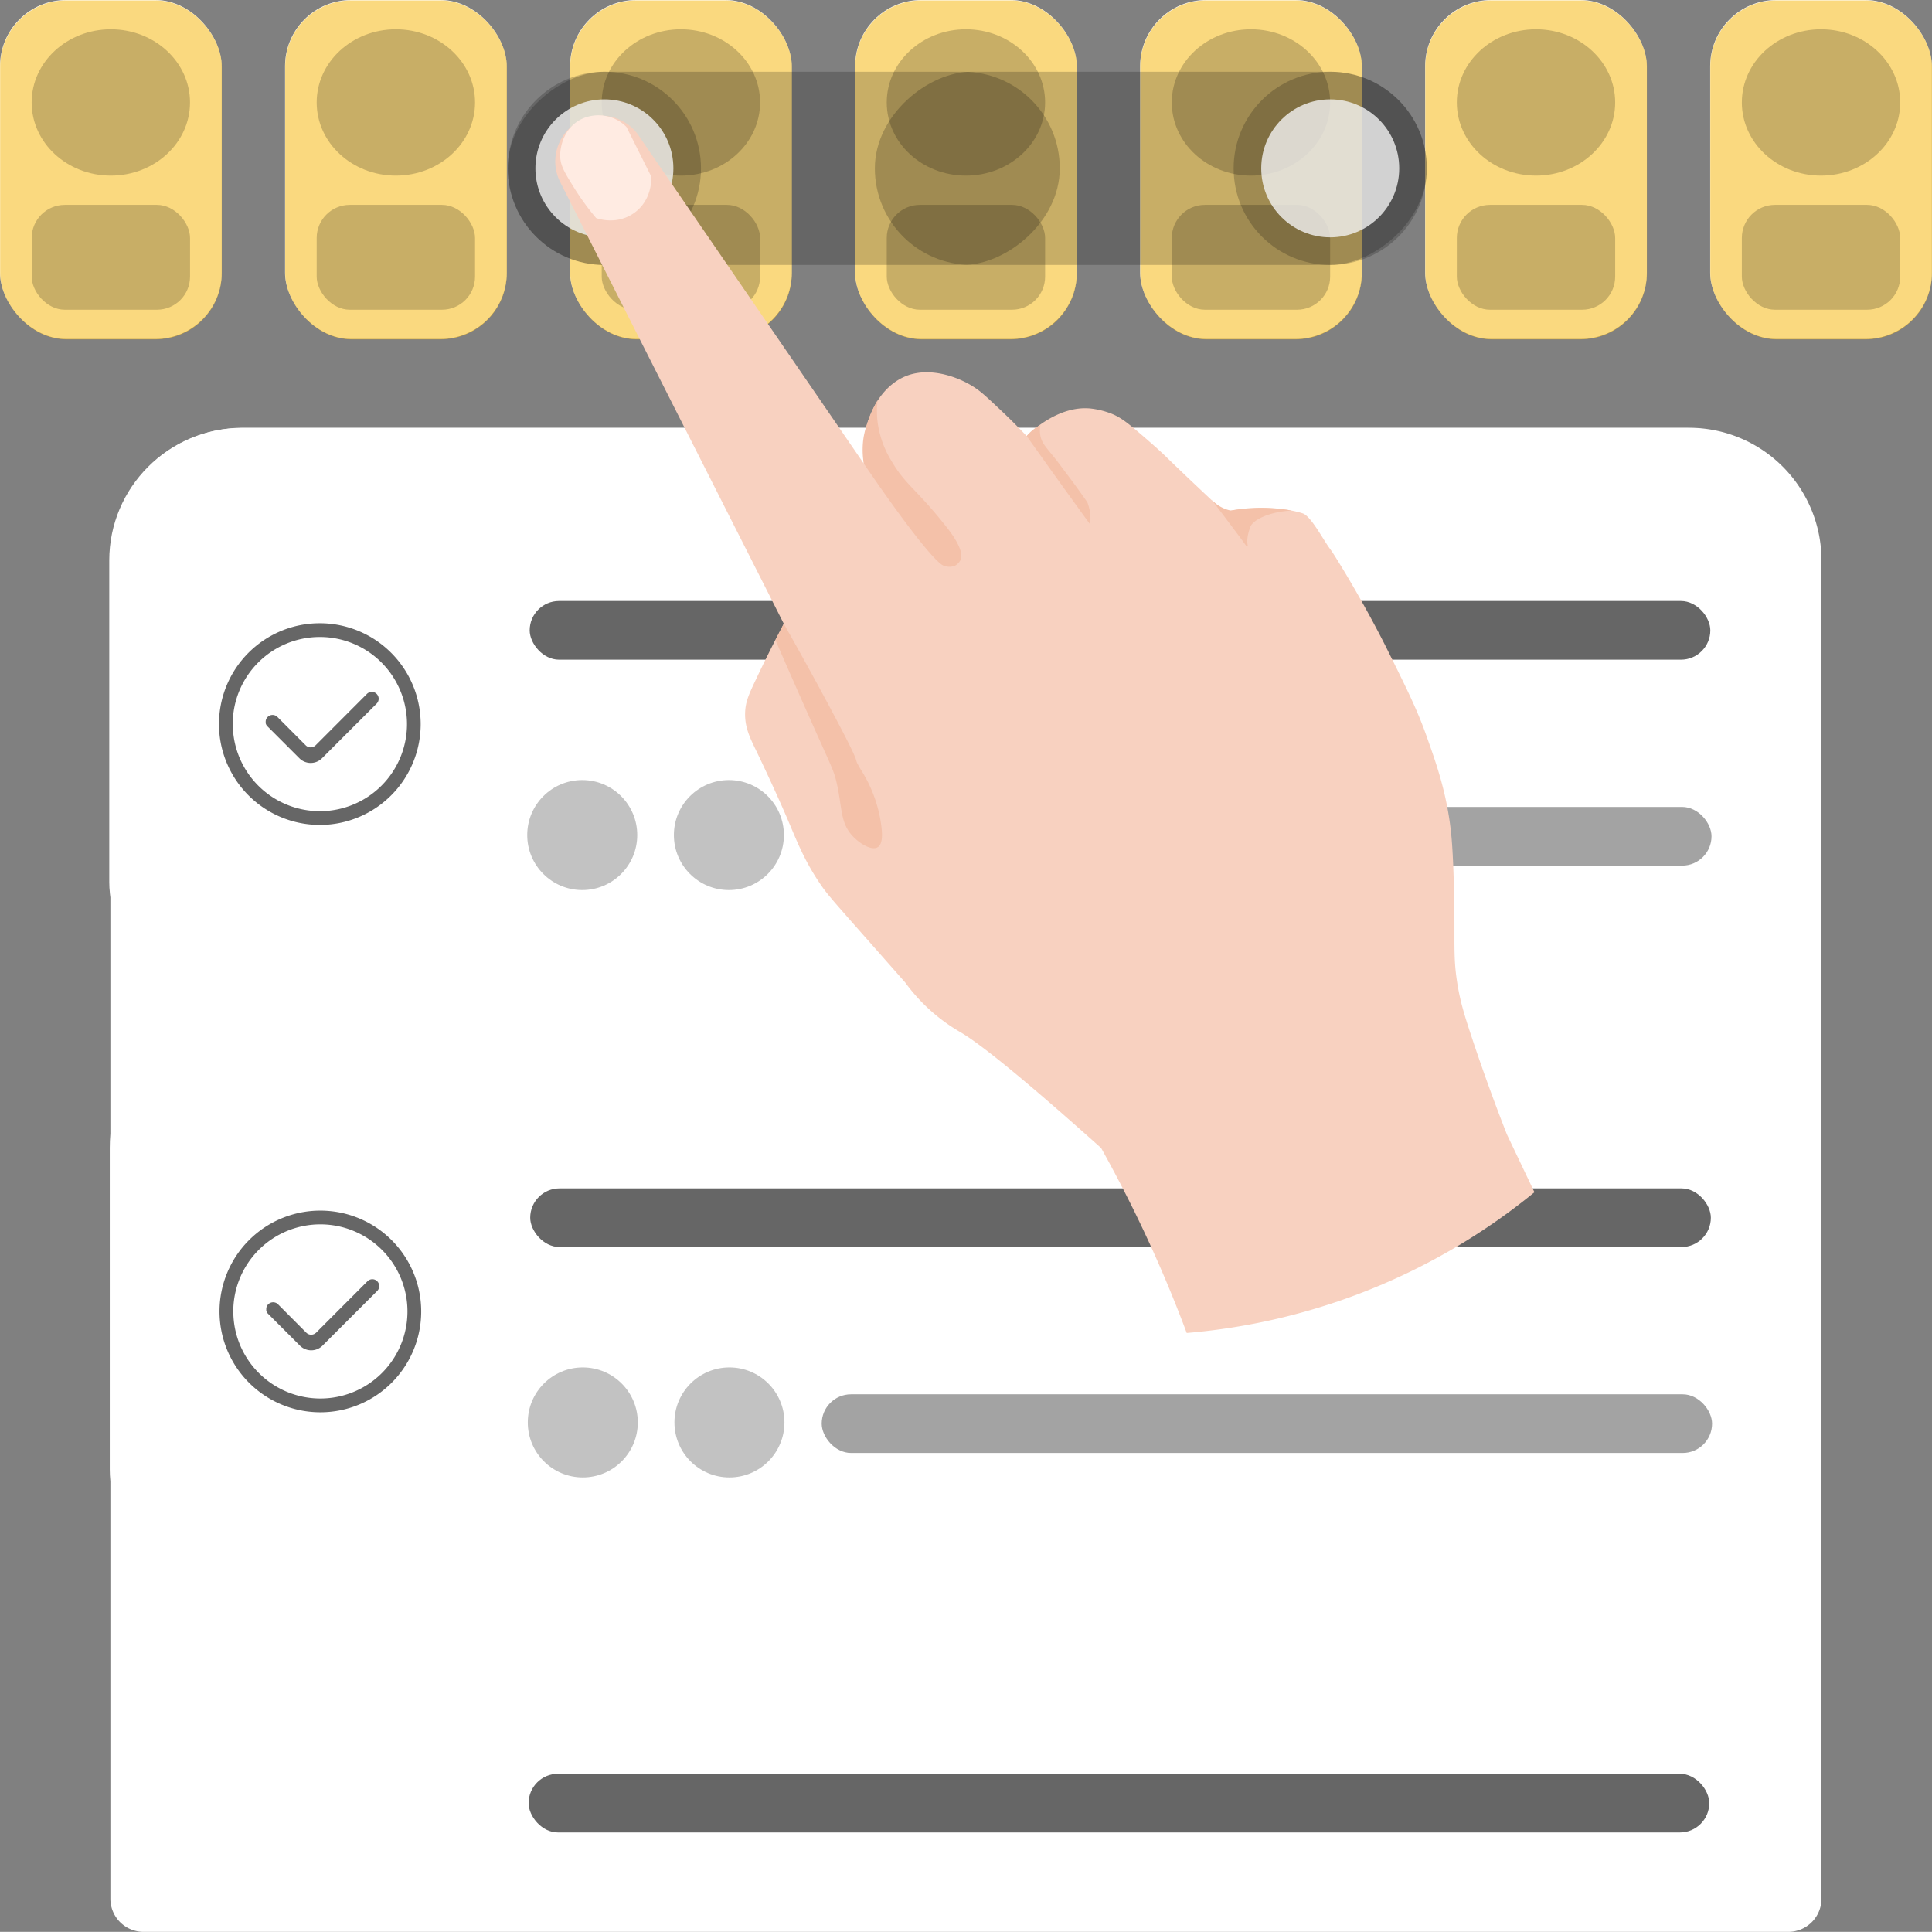 <svg xmlns="http://www.w3.org/2000/svg"
     xmlns:xlink="http://www.w3.org/1999/xlink"
     viewBox="0 0 700.05 700">
    <rect x="0" y="0" width="700.05" height="700" fill="#808080" stroke="none"/>
    <defs>
        <style>
            .a{fill:#fff;}.b{fill:#f7b500;opacity:0.5;}.c{opacity:0.2;}.d,.f{opacity:0.6;}.e{opacity:0.36;}.g{mask:url(#a);}.h{fill-rule:evenodd;}.i{opacity:0.24;}.j{mask:url(#b);}.k{fill:#f2f2f2;opacity:0.8;}.l{fill:#f8d1c0;}.m{fill:#f4c1a9;}.n{fill:#ffebe2;}
        </style>
        <mask
            id="a"
            x="76.03"
            y="222.51"
            width="79.71"
            height="79.71"
            maskUnits="userSpaceOnUse">
            <g transform="translate(-50 -50)">
                <rect
                    class="a"
                    x="126.03"
                    y="272.51"
                    width="79.71"
                    height="79.71"/>
            </g>
        </mask>
        <mask
            id="b"
            x="76.22"
            y="435.33"
            width="79.71"
            height="79.71"
            maskUnits="userSpaceOnUse">
            <g transform="translate(-50 -50)">
                <rect
                    class="a"
                    x="126.22"
                    y="485.33"
                    width="79.71"
                    height="79.71"/>
            </g>
        </mask>
    </defs>
    <rect
        class="a"
        width="80.33"
        height="122.84"
        rx="24"/>
    <rect
        class="b"
        x="0.05"
        y="0.14"
        width="80.33"
        height="122.84"
        rx="24"/>
    <ellipse
        class="c"
        cx="40.16"
        cy="37.12"
        rx="28.69"
        ry="26.51"/>
    <rect
        class="c"
        x="11.48"
        y="74.23"
        width="57.38"
        height="38"
        rx="12"/>
    <rect
        class="a"
        x="103.28"
        width="80.33"
        height="122.84"
        rx="24"/>
    <rect
        class="b"
        x="103.33"
        y="0.14"
        width="80.33"
        height="122.84"
        rx="24"/>
    <ellipse
        class="c"
        cx="143.44"
        cy="37.12"
        rx="28.69"
        ry="26.51"/>
    <rect
        class="c"
        x="114.75"
        y="74.23"
        width="57.38"
        height="38"
        rx="12"/>
    <rect
        class="a"
        x="206.56"
        width="80.33"
        height="122.84"
        rx="24"/>
    <rect
        class="b"
        x="206.61"
        y="0.14"
        width="80.33"
        height="122.84"
        rx="24"/>
    <ellipse
        class="c"
        cx="246.72"
        cy="37.12"
        rx="28.69"
        ry="26.51"/>
    <rect
        class="c"
        x="218.03"
        y="74.23"
        width="57.38"
        height="38"
        rx="12"/>
    <rect
        class="a"
        x="309.84"
        width="80.33"
        height="122.84"
        rx="24"/>
    <rect
        class="b"
        x="309.88"
        y="0.14"
        width="80.33"
        height="122.84"
        rx="24"/>
    <ellipse
        class="c"
        cx="350"
        cy="37.12"
        rx="28.69"
        ry="26.51"/>
    <rect
        class="c"
        x="321.31"
        y="74.23"
        width="57.38"
        height="38"
        rx="12"/>
    <rect
        class="a"
        x="413.11"
        width="80.33"
        height="122.84"
        rx="24"/>
    <rect
        class="b"
        x="413.16"
        y="0.14"
        width="80.33"
        height="122.84"
        rx="24"/>
    <ellipse
        class="c"
        cx="453.28"
        cy="37.12"
        rx="28.69"
        ry="26.51"/>
    <rect
        class="c"
        x="424.59"
        y="74.23"
        width="57.38"
        height="38"
        rx="12"/>
    <rect
        class="a"
        x="516.39"
        width="80.33"
        height="122.84"
        rx="24"/>
    <rect
        class="b"
        x="516.44"
        y="0.14"
        width="80.33"
        height="122.84"
        rx="24"/>
    <ellipse
        class="c"
        cx="556.56"
        cy="37.12"
        rx="28.69"
        ry="26.51"/>
    <rect
        class="c"
        x="527.87"
        y="74.23"
        width="57.38"
        height="38"
        rx="12"/>
    <rect
        class="a"
        x="619.67"
        width="80.33"
        height="122.84"
        rx="24"/>
    <rect
        class="b"
        x="619.72"
        y="0.14"
        width="80.33"
        height="122.84"
        rx="24"/>
    <ellipse
        class="c"
        cx="659.84"
        cy="37.12"
        rx="28.69"
        ry="26.51"/>
    <rect
        class="c"
        x="631.15"
        y="74.23"
        width="57.38"
        height="38"
        rx="12"/>
    <path
        class="a"
        d="M88,155H612a48,48,0,0,1,48,48V688a12,12,0,0,1-12,12H52a12,12,0,0,1-12-12V203a48,48,0,0,1,48-48Z"/>
    <rect
        class="a"
        x="39.59"
        y="155.1"
        width="620"
        height="212.57"
        rx="48"/>
    <rect
        class="d"
        x="191.93"
        y="217.77"
        width="427.8"
        height="21.26"
        rx="10.63"/>
    <rect
        class="e"
        x="297.54"
        y="292.39"
        width="322.62"
        height="21.26"
        rx="10.63"/>
    <g class="f">
        <g class="g">
            <path
                class="h"
                d="M129.35,312.36a36.54,36.54,0,1,0,36.53-36.53A36.51,36.51,0,0,0,129.35,312.36Zm5,0a31.56,31.56,0,1,0,31.55-31.55A31.55,31.55,0,0,0,134.33,312.36Zm12.67.93,11.46,11.46.13.13a5.8,5.8,0,0,0,8.07-.13L186.43,305l.1-.1a2.49,2.49,0,0,0-3.62-3.42l-18.57,18.6-.13.1a2.52,2.52,0,0,1-3.42-.1l-10.27-10.3-.1-.1a2.51,2.51,0,0,0-3.42.1,2.32,2.32,0,0,0-.73,1.6v.33l0,.36A2.56,2.56,0,0,0,147,313.29Z"
                transform="translate(-50 -50)"/>
        </g>
    </g>
    <circle
        class="i"
        cx="210.97"
        cy="302.58"
        r="19.93"/>
    <circle
        class="i"
        cx="264.11"
        cy="302.58"
        r="19.93"/>
    <rect
        class="a"
        x="39.78"
        y="367.93"
        width="620"
        height="212.57"
        rx="48"/>
    <rect
        class="d"
        x="192.12"
        y="430.6"
        width="427.8"
        height="21.26"
        rx="10.63"/>
    <rect
        class="e"
        x="297.74"
        y="505.22"
        width="322.62"
        height="21.26"
        rx="10.63"/>
    <g class="f">
        <g class="j">
            <path
                class="h"
                d="M129.54,525.19a36.54,36.54,0,1,0,36.54-36.53A36.52,36.52,0,0,0,129.54,525.19Zm5,0a31.55,31.55,0,1,0,31.55-31.55A31.54,31.54,0,0,0,134.53,525.19Zm12.67.93,11.46,11.46.13.13a5.8,5.8,0,0,0,8.07-.13l19.76-19.76.1-.1a2.49,2.49,0,0,0-3.62-3.42l-18.57,18.6-.13.1a2.52,2.52,0,0,1-3.42-.1l-10.26-10.3-.1-.1a2.51,2.51,0,0,0-3.42.1,2.28,2.28,0,0,0-.73,1.6v.33l0,.36A2.53,2.53,0,0,0,147.2,526.12Z"
                transform="translate(-50 -50)"/>
        </g>
    </g>
    <circle
        class="i"
        cx="211.17"
        cy="515.41"
        r="19.93"/>
    <circle
        class="i"
        cx="264.31"
        cy="515.41"
        r="19.93"/>
    <rect
        class="d"
        x="191.54"
        y="642.72"
        width="427.8"
        height="21.26"
        rx="10.63"/>
    <rect
        class="c"
        x="299"
        y="11"
        width="70"
        height="200"
        rx="35"
        transform="translate(173 395) rotate(-90)"/>
    <circle
        class="c"
        cx="219"
        cy="61"
        r="35"/>
    <circle
        class="k"
        cx="219"
        cy="61"
        r="25"/>
    <rect
        class="c"
        x="432"
        y="11"
        width="70"
        height="200"
        rx="35"
        transform="translate(528 -406) rotate(90)"/>
    <circle
        class="c"
        cx="482"
        cy="61"
        r="35"/>
    <circle
        class="k"
        cx="482"
        cy="61"
        r="25"/>
    <path
        class="l"
        d="M596,461c-4-10.2-7.27-19.24-9.91-26.86-1.15-3.32-2.18-6.38-3.09-9.14-2.57-7.78-4-12.58-5-19-1.24-7.93-.94-12.73-1-23,0-1.32-.12-18.67-1-29-1.36-15.93-5.72-27.69-9-37-3.46-9.83-7.31-17.56-15-33,0,0-7.93-15.91-18-32-2.41-3.85-1.63-2.26-4-6s-5.61-9.23-8-10a35.8,35.8,0,0,0-4-1h0c-8.83-1.69-19.77-.43-22,0a4.61,4.61,0,0,1-4-1c-9.1-8.49-15.38-14.49-20-19,0,0-2.52-2.46-9-8-4.87-4.16-7-5.73-10-7a30,30,0,0,0-8-2c-11.66-1.05-21.59,8.59-23,10-2.08-2.2-5.14-5.36-9-9-4.54-4.29-6.81-6.44-9-8-5.67-4.06-16.17-8.11-25-5-10.35,3.65-17.48,16.81-16,32L282,100a16.57,16.57,0,0,0-29,16l81,160c-4.11,7.8-7.44,14.58-10,20-2.47,5.22-3.83,8-4,12-.24,5.43,1.76,9.38,4,14,0,0,5.9,12.17,11,24,3.61,8.39,6.13,15.25,12,24,2.53,3.77,4.14,5.57,16,19l15,17a64.79,64.79,0,0,0,20,18c5.95,3.5,19.14,13.47,51,42,2.14,3.83,4.29,7.81,6.42,11.89,2.55,4.87,5.08,9.89,7.58,15.11,6.7,14,12.3,27.39,17,40a229.24,229.24,0,0,0,126-51Z"
        transform="translate(-50 -50)"/>
    <path
        class="m"
        d="M396,255a4.93,4.93,0,0,0,2-2c1.75-3.34-3.6-10.23-5-12-11-13.95-14.88-15.2-20-24a35.83,35.83,0,0,1-5-14,32.83,32.83,0,0,1,0-8c-.54,1-1.26,2.33-2,4a37.26,37.26,0,0,0-3,9,29.25,29.25,0,0,0,0,10c14.42,21.16,25.93,36,29,37A5.75,5.75,0,0,0,396,255Z"
        transform="translate(-50 -50)"/>
    <path
        class="m"
        d="M422,208a16.32,16.32,0,0,1,5-4,10.14,10.14,0,0,0,0,4c.6,2.89,2.33,4.32,6,9,1,1.31,2,2.67,3,4,1.95,2.57,4.69,6.27,8,11a16.62,16.62,0,0,1,1,8q-6.5-8.94-13-18Q427,215,422,208Z"
        transform="translate(-50 -50)"/>
    <path
        class="m"
        d="M489,231c6.71,8.88,11,14.6,12,16,.18.26.77,1.1,1,1s0-.81,0-1c0,0-.41-2.07,1-6,1-2.7,7-5.59,15-6a60.51,60.51,0,0,0-22,0,12.65,12.65,0,0,1-3-1,12.79,12.79,0,0,1-3-2A11.65,11.65,0,0,1,489,231Z"
        transform="translate(-50 -50)"/>
    <path
        class="m"
        d="M334,276c6.54,11.53,11.92,21.39,16,29,14.89,27.78,7.77,16.84,12,24a49.46,49.46,0,0,1,7,18c.5,3.07,1.39,8.59-1,10-2.2,1.3-6.44-1.29-9-4-4.79-5.08-3.72-10.65-6-20-.88-3.61-1.54-4.83-7-17-3.45-7.7-8.46-19-15-34,.67-1.33,1.33-2.67,2-4C333.33,277.33,333.67,276.67,334,276Z"
        transform="translate(-50 -50)"/>
    <path
        class="n"
        d="M253,107c-.22-4.51,1.85-11.15,8-14a14.36,14.36,0,0,1,16,3l9,18c0,.52.42,8.25-6,13s-13.47,2.2-14,2a93.45,93.45,0,0,1-8-11C254.77,112.81,253.15,110.15,253,107Z"
        transform="translate(-50 -50)"/>
</svg>
